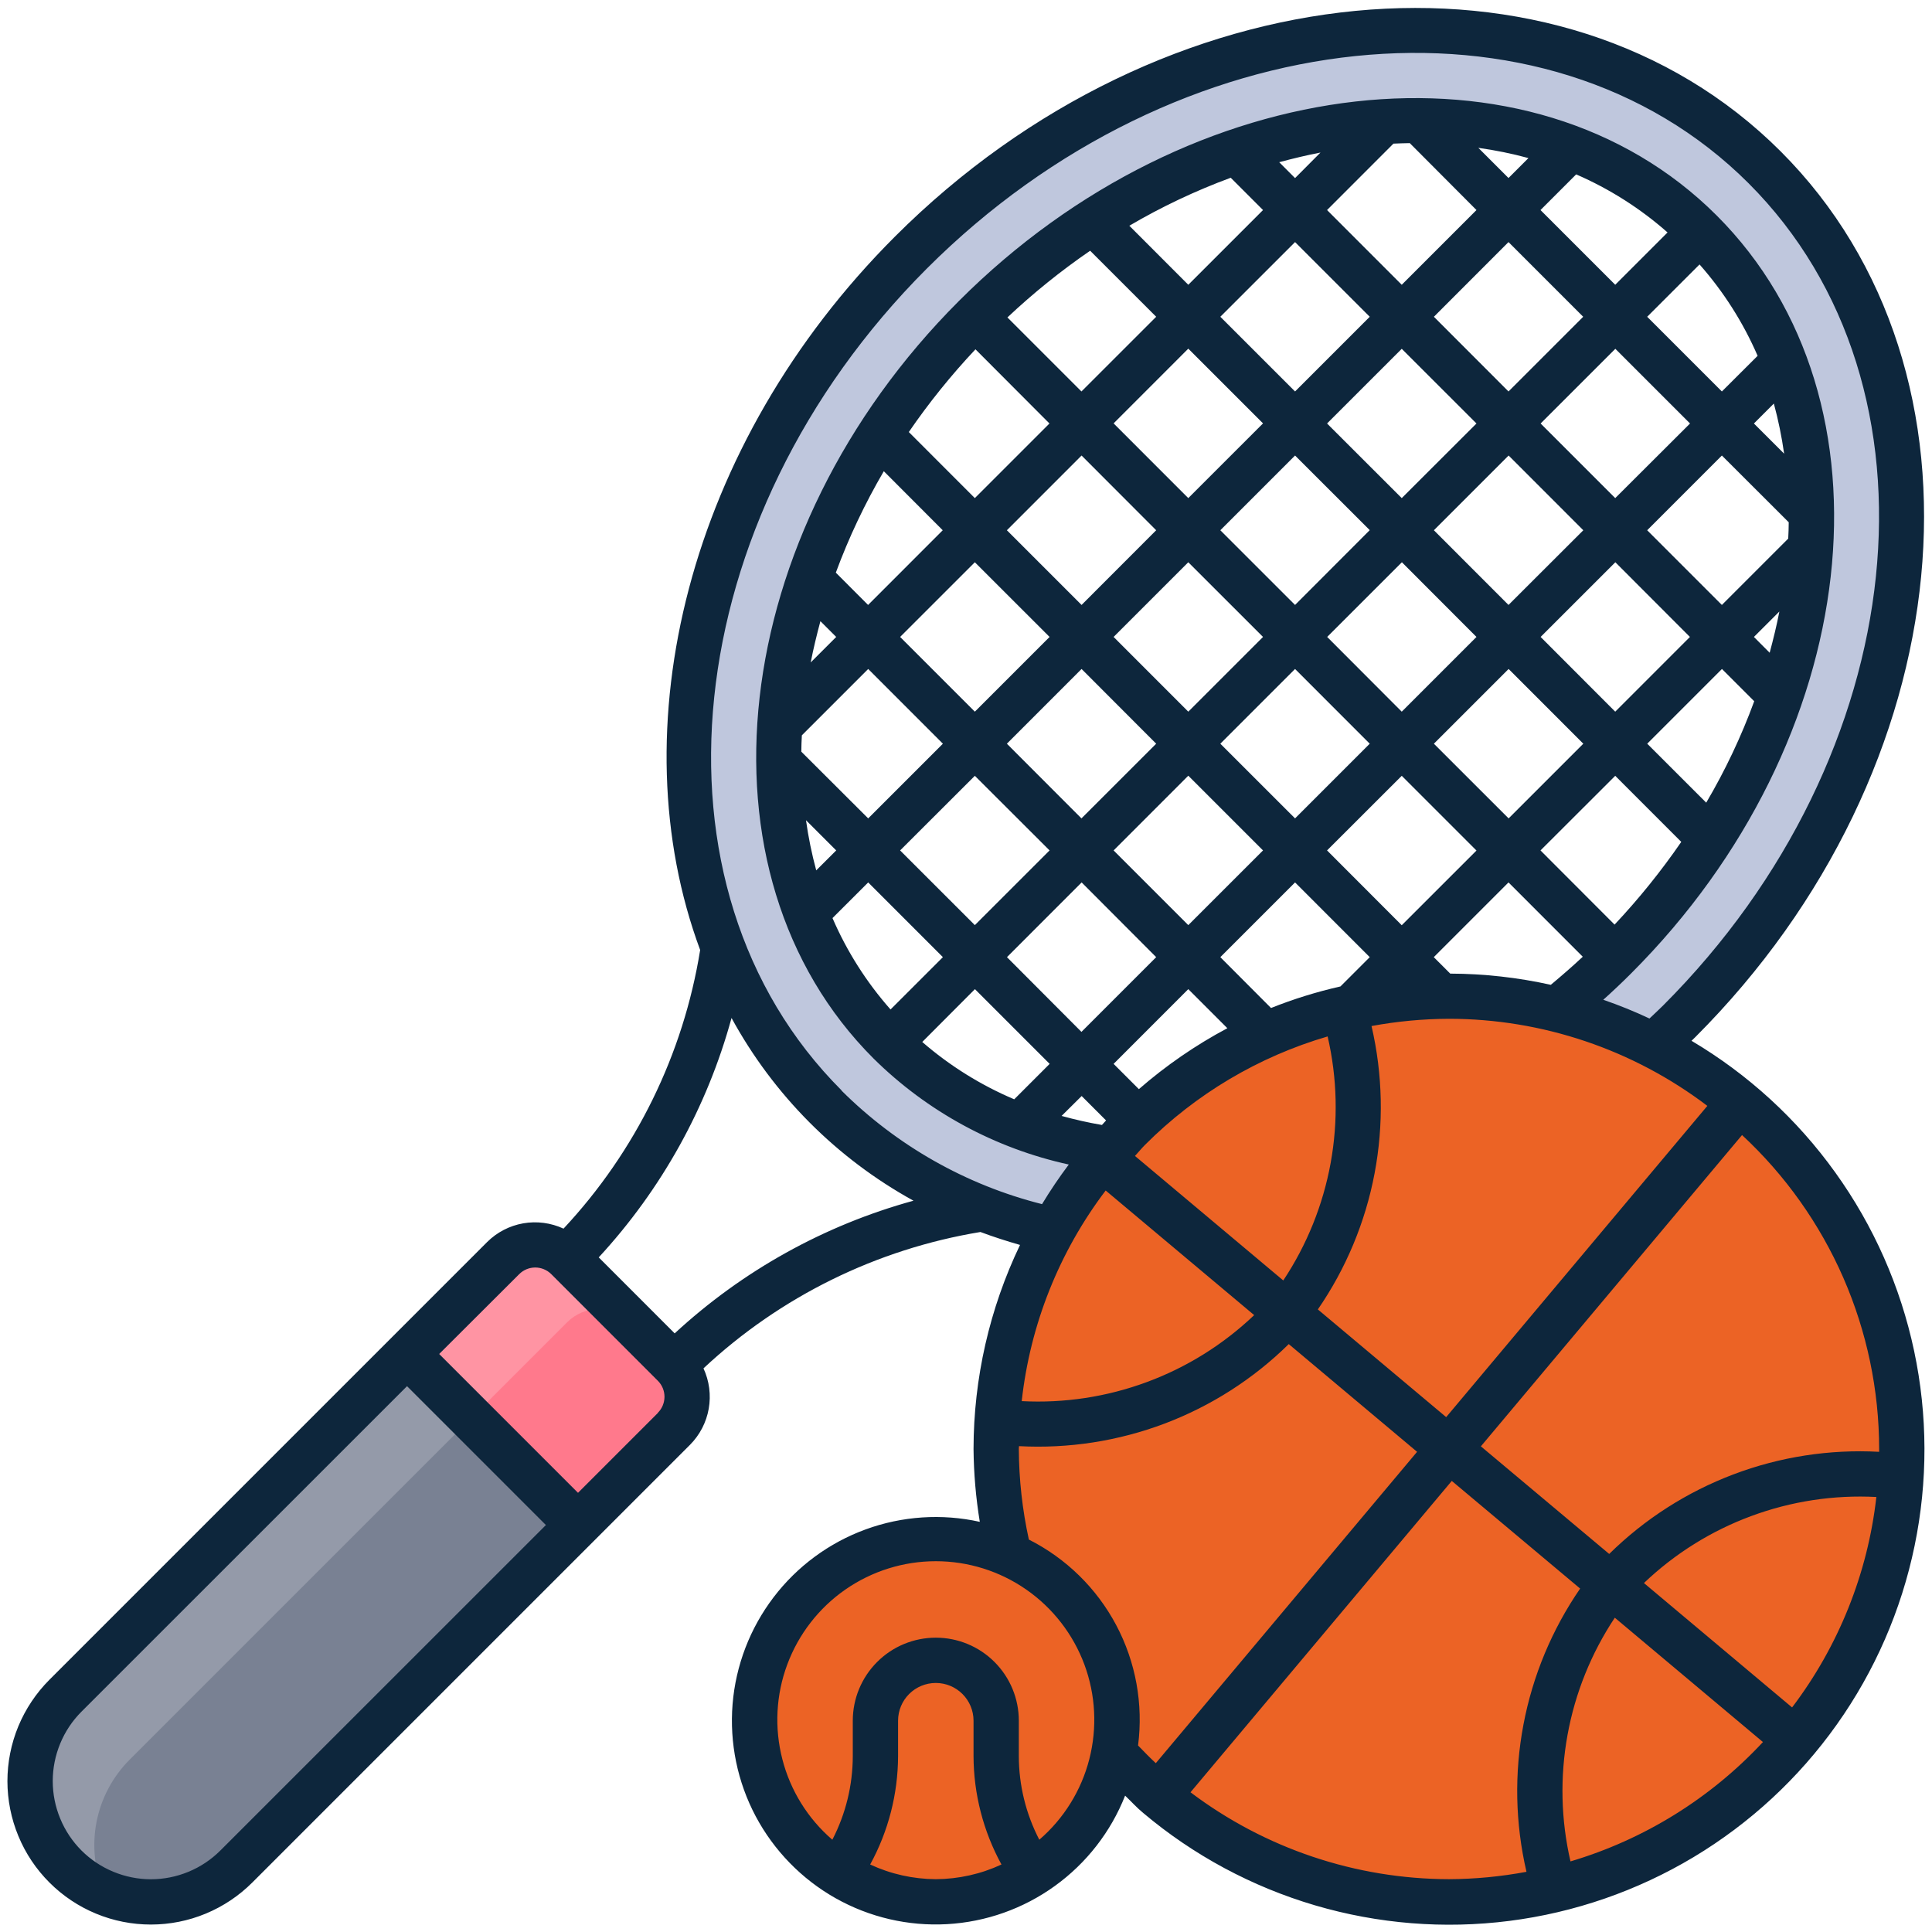 <svg width="50" height="50" viewBox="0 0 50 50" fill="none" xmlns="http://www.w3.org/2000/svg">
<g clip-path="url(#clip0_208_786)">
<path d="M10.535 35.045L13.021 32.559C13.13 32.45 13.259 32.364 13.401 32.305C13.544 32.246 13.696 32.216 13.85 32.216C14.004 32.216 14.156 32.246 14.299 32.305C14.441 32.364 14.57 32.45 14.679 32.559L17.441 35.321C17.549 35.43 17.636 35.559 17.695 35.701C17.754 35.844 17.784 35.996 17.784 36.15C17.784 36.304 17.754 36.456 17.695 36.599C17.636 36.741 17.549 36.87 17.441 36.979L14.955 39.465L10.535 35.045Z" fill="#FF94A3"/>
<path d="M17.441 35.321L16.336 34.219C16.116 33.999 15.818 33.876 15.507 33.876C15.197 33.876 14.899 33.999 14.679 34.219L12.193 36.705L14.955 39.467L17.441 36.981C17.55 36.872 17.637 36.743 17.696 36.601C17.755 36.458 17.785 36.305 17.785 36.151C17.785 35.997 17.755 35.844 17.696 35.702C17.637 35.559 17.55 35.43 17.441 35.321Z" fill="#FF798C"/>
<path d="M14.955 39.465L6.116 48.303C5.53 48.889 4.735 49.218 3.906 49.218C3.078 49.218 2.283 48.889 1.697 48.303C1.111 47.717 0.782 46.922 0.782 46.094C0.782 45.265 1.111 44.47 1.697 43.884L10.535 35.045L14.955 39.465Z" fill="#949AA9"/>
<path d="M2.689 48.968C3.261 49.211 3.893 49.278 4.504 49.16C5.115 49.041 5.676 48.743 6.116 48.303L14.955 39.465L12.193 36.702L3.354 45.541C2.915 45.982 2.617 46.543 2.498 47.153C2.38 47.764 2.446 48.395 2.689 48.968Z" fill="#798193"/>
<path d="M45.669 4.331C40.177 -1.16 30.284 -0.171 23.572 6.541C16.86 13.252 15.87 23.146 21.362 28.638C26.853 34.13 36.747 33.141 43.459 26.428C50.172 19.716 51.16 9.823 45.669 4.331ZM23.02 26.98C18.443 22.405 19.432 13.995 25.229 8.198C31.026 2.402 39.435 1.412 44.012 5.988C48.588 10.565 47.599 18.974 41.802 24.771C36.005 30.568 27.595 31.557 23.02 26.98Z" fill="#BFC7DD"/>
<path d="M37.5 49.219C43.972 49.219 49.219 43.972 49.219 37.5C49.219 31.028 43.972 25.781 37.5 25.781C31.028 25.781 25.781 31.028 25.781 37.5C25.781 43.972 31.028 49.219 37.5 49.219Z" fill="#EC6325"/>
<path d="M49.219 37.5C49.219 35.698 48.802 33.92 48.001 32.306C47.2 30.691 46.036 29.284 44.602 28.194C41.972 27.134 39.048 27.063 36.371 27.996C33.694 28.929 31.446 30.801 30.045 33.266C28.644 35.731 28.185 38.62 28.753 41.397C29.32 44.175 30.877 46.652 33.133 48.369C34.911 49.086 36.837 49.356 38.744 49.154C40.65 48.952 42.478 48.286 44.066 47.212C45.655 46.139 46.955 44.692 47.854 42.999C48.752 41.305 49.221 39.417 49.219 37.5Z" fill="#EC6325"/>
<path d="M24.219 49.219C26.808 49.219 28.906 47.12 28.906 44.531C28.906 41.942 26.808 39.844 24.219 39.844C21.63 39.844 19.531 41.942 19.531 44.531C19.531 47.12 21.63 49.219 24.219 49.219Z" fill="#EC6325"/>
<path d="M25.391 41.406C24.603 41.405 23.829 41.602 23.138 41.98C22.447 42.357 21.863 42.903 21.439 43.567C21.015 44.23 20.766 44.989 20.713 45.775C20.661 46.56 20.808 47.346 21.14 48.06C21.947 48.768 22.974 49.176 24.047 49.217C25.12 49.258 26.174 48.929 27.033 48.285C27.892 47.641 28.504 46.721 28.765 45.679C29.027 44.638 28.922 43.538 28.47 42.565C27.618 41.818 26.523 41.406 25.391 41.406Z" fill="#EC6325"/>
<path d="M43.776 26.936C43.808 26.904 43.841 26.874 43.873 26.842C50.803 19.913 51.795 9.628 46.083 3.917C40.371 -1.794 30.087 -0.803 23.157 6.127C17.787 11.498 16.001 18.876 18.12 24.586C17.684 27.288 16.453 29.798 14.584 31.797C14.258 31.646 13.894 31.598 13.54 31.66C13.187 31.722 12.861 31.891 12.606 32.145L1.278 43.473C0.934 43.818 0.661 44.227 0.474 44.677C0.288 45.128 0.192 45.61 0.192 46.098C0.193 46.585 0.289 47.068 0.476 47.518C0.662 47.968 0.936 48.377 1.281 48.721C1.626 49.066 2.035 49.339 2.485 49.525C2.936 49.712 3.418 49.807 3.906 49.807C4.393 49.807 4.876 49.711 5.326 49.524C5.776 49.337 6.185 49.064 6.53 48.719L17.858 37.391C18.111 37.136 18.28 36.81 18.342 36.457C18.404 36.103 18.357 35.739 18.206 35.413C20.194 33.554 22.688 32.326 25.374 31.884C25.709 32.01 26.051 32.119 26.398 32.219C25.608 33.867 25.197 35.672 25.195 37.5C25.201 38.132 25.255 38.762 25.357 39.385C24.374 39.167 23.348 39.235 22.402 39.581C21.456 39.927 20.629 40.537 20.019 41.339C19.409 42.141 19.041 43.1 18.959 44.104C18.878 45.108 19.085 46.115 19.557 47.005C20.03 47.894 20.747 48.63 21.624 49.125C22.502 49.62 23.503 49.853 24.508 49.797C25.514 49.741 26.483 49.398 27.3 48.808C28.117 48.219 28.748 47.408 29.118 46.471C29.274 46.619 29.42 46.784 29.587 46.92C30.887 48.016 32.401 48.829 34.032 49.31C35.662 49.79 37.375 49.928 39.062 49.713C40.748 49.498 42.372 48.936 43.83 48.062C45.289 47.187 46.55 46.02 47.534 44.634C48.519 43.248 49.205 41.672 49.549 40.008C49.894 38.343 49.89 36.624 49.537 34.961C49.184 33.298 48.49 31.726 47.498 30.345C46.507 28.963 45.24 27.803 43.777 26.936H43.776ZM44.186 28.62L37.427 36.675L34.106 33.888C34.835 32.829 35.335 31.63 35.574 30.367C35.813 29.104 35.786 27.806 35.495 26.554C36.156 26.431 36.827 26.369 37.5 26.366C39.915 26.368 42.263 27.16 44.186 28.62ZM33.516 6.265L35.449 8.198L33.516 10.131L31.582 8.198L33.516 6.265ZM33.106 4.198C33.463 4.102 33.819 4.016 34.174 3.948L33.516 4.609L33.106 4.198ZM39.04 6.265L40.973 8.198L39.04 10.131L37.109 8.198L39.04 6.265ZM38.259 3.826C38.696 3.887 39.13 3.975 39.556 4.091L39.04 4.607L38.259 3.826ZM33.516 17.313L35.449 19.247L33.516 21.18L31.582 19.247L33.516 17.313ZM30.753 18.418L28.82 16.484L30.753 14.551L32.687 16.484L30.753 18.418ZM34.347 16.484L36.281 14.551L38.211 16.484L36.277 18.418L34.347 16.484ZM39.043 17.313L40.976 19.247L39.043 21.18L37.109 19.247L39.043 17.313ZM39.871 16.484L41.805 14.551L43.735 16.484L41.802 18.418L39.871 16.484ZM39.871 10.96L41.805 9.027L43.738 10.96L41.802 12.891L39.871 10.96ZM40.976 13.723L39.04 15.656L37.109 13.723L39.043 11.789L40.976 13.723ZM36.277 12.891L34.344 10.96L36.277 9.027L38.211 10.96L36.277 12.891ZM35.449 13.72L33.516 15.656L31.582 13.723L33.516 11.789L35.449 13.72ZM30.753 12.891L28.82 10.957L30.753 9.023L32.687 10.957L30.753 12.891ZM29.922 13.723L27.991 15.656L26.058 13.723L27.991 11.789L29.922 13.723ZM27.163 16.484L25.229 18.418L23.295 16.484L25.229 14.551L27.163 16.484ZM27.163 22.009L25.229 23.942L23.295 22.009L25.229 20.078L27.163 22.009ZM26.058 19.247L27.991 17.313L29.922 19.247L27.988 21.18L26.058 19.247ZM30.753 20.075L32.687 22.009L30.753 23.942L28.82 22.009L30.753 20.075ZM31.764 26.61C30.943 27.047 30.175 27.576 29.474 28.187L28.82 27.533L30.753 25.599L31.764 26.61ZM31.582 24.771L33.516 22.837L35.449 24.771L34.691 25.529C34.078 25.668 33.477 25.854 32.894 26.087L31.582 24.771ZM34.344 22.009L36.277 20.078L38.211 22.012L36.277 23.945L34.344 22.009ZM39.04 22.837L40.962 24.76C40.694 25.012 40.415 25.252 40.135 25.487C39.28 25.297 38.408 25.2 37.532 25.197L37.106 24.771L39.04 22.837ZM39.868 22.009L41.802 20.078L43.511 21.788C42.991 22.544 42.414 23.26 41.785 23.929L39.868 22.009ZM42.63 19.247L44.564 17.313L45.399 18.148C45.065 19.059 44.649 19.937 44.157 20.773L42.63 19.247ZM45.391 16.484L46.05 15.826C45.982 16.181 45.894 16.537 45.799 16.893L45.391 16.484ZM44.562 15.656L42.629 13.723L44.562 11.789L46.292 13.516C46.292 13.656 46.286 13.798 46.279 13.939L44.562 15.656ZM45.391 10.96L45.907 10.444C46.023 10.87 46.111 11.304 46.173 11.741L45.391 10.96ZM44.562 10.131L42.629 8.198L43.984 6.844C44.606 7.548 45.114 8.347 45.487 9.209L44.562 10.131ZM41.802 7.37L39.868 5.436L40.791 4.513C41.653 4.887 42.452 5.394 43.156 6.016L41.802 7.37ZM36.277 7.37L34.344 5.436L36.062 3.717C36.204 3.711 36.345 3.706 36.485 3.704L38.211 5.436L36.277 7.37ZM30.753 7.37L29.227 5.842C30.063 5.351 30.941 4.936 31.851 4.6L32.687 5.436L30.753 7.37ZM29.922 8.198L27.988 10.131L26.072 8.215C26.74 7.586 27.456 7.009 28.213 6.489L29.922 8.198ZM27.16 10.96L25.229 12.891L23.52 11.181C24.039 10.424 24.616 9.709 25.245 9.04L27.16 10.96ZM24.398 13.723L22.466 15.656L21.631 14.82C21.967 13.91 22.383 13.032 22.873 12.195L24.398 13.723ZM21.641 16.484L20.981 17.144C21.05 16.788 21.137 16.432 21.232 16.076L21.641 16.484ZM22.469 17.313L24.402 19.247L22.469 21.18L20.738 19.453C20.738 19.312 20.745 19.172 20.752 19.03L22.469 17.313ZM21.641 22.009L21.124 22.525C21.009 22.099 20.92 21.665 20.859 21.227L21.641 22.009ZM22.469 22.837L24.402 24.771L23.047 26.125C22.425 25.421 21.918 24.623 21.545 23.76L22.469 22.837ZM25.231 25.599L27.165 27.533L26.248 28.45C25.382 28.083 24.578 27.582 23.868 26.966L25.231 25.599ZM26.06 24.771L27.993 22.837L29.922 24.771L27.988 26.705L26.06 24.771ZM27.993 28.365L28.625 28.997C28.588 29.035 28.555 29.075 28.518 29.114C28.166 29.054 27.818 28.975 27.474 28.88L27.993 28.365ZM28.618 30.813L32.458 34.035C31.659 34.796 30.714 35.386 29.68 35.768C28.645 36.151 27.544 36.319 26.442 36.261C26.66 34.281 27.411 32.397 28.615 30.81L28.618 30.813ZM29.373 29.916C29.46 29.822 29.54 29.723 29.631 29.631C30.946 28.312 32.572 27.346 34.359 26.823C34.608 27.898 34.634 29.013 34.437 30.099C34.239 31.184 33.822 32.219 33.211 33.138L29.373 29.916ZM5.703 47.891C5.467 48.127 5.187 48.314 4.879 48.441C4.57 48.569 4.24 48.635 3.906 48.635C3.573 48.635 3.242 48.569 2.934 48.441C2.626 48.314 2.345 48.127 2.109 47.891C1.873 47.655 1.686 47.374 1.559 47.066C1.431 46.758 1.365 46.428 1.365 46.094C1.365 45.76 1.431 45.43 1.559 45.121C1.686 44.813 1.873 44.533 2.109 44.297L10.534 35.874L14.128 39.468L5.703 47.891ZM17.031 36.562L14.959 38.634L11.366 35.041L13.438 32.974C13.547 32.865 13.696 32.803 13.852 32.803C14.007 32.803 14.156 32.865 14.266 32.974L17.028 35.737C17.137 35.847 17.197 35.995 17.197 36.15C17.196 36.305 17.135 36.453 17.026 36.562H17.031ZM17.462 34.509L15.495 32.541C17.121 30.781 18.3 28.656 18.932 26.345C20.019 28.338 21.652 29.979 23.641 31.074C21.334 31.708 19.213 32.887 17.457 34.511L17.462 34.509ZM21.782 28.221C16.522 22.969 17.512 13.428 23.984 6.953C30.456 0.478 40 -0.509 45.255 4.745C50.509 10 49.518 19.541 43.047 26.016C42.93 26.133 42.808 26.245 42.688 26.359C42.299 26.176 41.9 26.014 41.493 25.874C41.741 25.651 41.984 25.422 42.218 25.187C48.234 19.171 49.226 10.373 44.428 5.577C39.63 0.781 30.834 1.77 24.819 7.787C18.803 13.803 17.811 22.601 22.609 27.396C23.999 28.77 25.751 29.72 27.66 30.138C27.412 30.468 27.181 30.81 26.968 31.163C25.005 30.668 23.212 29.652 21.777 28.223L21.782 28.221ZM24.219 48.633C23.632 48.63 23.052 48.501 22.52 48.253C22.991 47.393 23.239 46.428 23.242 45.447V44.531C23.242 44.272 23.345 44.024 23.528 43.841C23.711 43.658 23.96 43.555 24.219 43.555C24.478 43.555 24.726 43.658 24.909 43.841C25.092 44.024 25.195 44.272 25.195 44.531V45.447C25.198 46.428 25.447 47.393 25.918 48.253C25.386 48.501 24.806 48.63 24.219 48.633ZM26.897 47.612C26.55 46.943 26.368 46.201 26.367 45.447V44.531C26.367 43.961 26.141 43.415 25.738 43.012C25.335 42.609 24.789 42.383 24.219 42.383C23.649 42.383 23.102 42.609 22.7 43.012C22.297 43.415 22.07 43.961 22.07 44.531V45.447C22.069 46.201 21.888 46.943 21.541 47.612C20.907 47.066 20.455 46.339 20.247 45.528C20.038 44.717 20.082 43.862 20.374 43.078C20.666 42.293 21.19 41.616 21.877 41.138C22.565 40.66 23.382 40.404 24.219 40.404C25.056 40.404 25.873 40.66 26.56 41.138C27.247 41.616 27.772 42.293 28.064 43.078C28.355 43.862 28.399 44.717 28.191 45.528C27.983 46.339 27.531 47.066 26.897 47.612ZM29.453 45.173C29.591 44.102 29.394 43.014 28.888 42.059C28.382 41.105 27.592 40.331 26.627 39.844C26.458 39.074 26.371 38.288 26.367 37.5C26.367 37.475 26.371 37.451 26.371 37.426C27.654 37.495 28.938 37.296 30.141 36.842C31.343 36.387 32.437 35.687 33.353 34.785L36.674 37.573L29.912 45.631C29.754 45.484 29.602 45.328 29.453 45.173ZM37.5 48.633C35.085 48.628 32.737 47.839 30.81 46.384L37.572 38.326L40.894 41.112C40.165 42.171 39.666 43.369 39.427 44.631C39.187 45.893 39.214 47.191 39.505 48.442C38.844 48.566 38.173 48.63 37.5 48.633ZM40.644 48.173C40.396 47.099 40.37 45.986 40.567 44.902C40.764 43.817 41.181 42.784 41.791 41.866L45.625 45.084C44.27 46.54 42.55 47.607 40.644 48.173ZM46.38 44.189L42.545 40.969C43.343 40.208 44.288 39.617 45.323 39.235C46.357 38.852 47.459 38.684 48.56 38.742C48.337 40.72 47.583 42.601 46.38 44.187V44.189ZM41.647 40.217L38.325 37.431L45.084 29.375C46.202 30.413 47.094 31.67 47.705 33.068C48.315 34.466 48.631 35.974 48.632 37.5V37.573C47.348 37.503 46.063 37.702 44.861 38.157C43.658 38.612 42.563 39.313 41.647 40.215V40.217Z" fill="#0D263C"/>
</g>
<defs>
<clipPath id="clip0_208_786">
<rect width="50" height="50" fill="white"/>
</clipPath>
</defs>
</svg>
